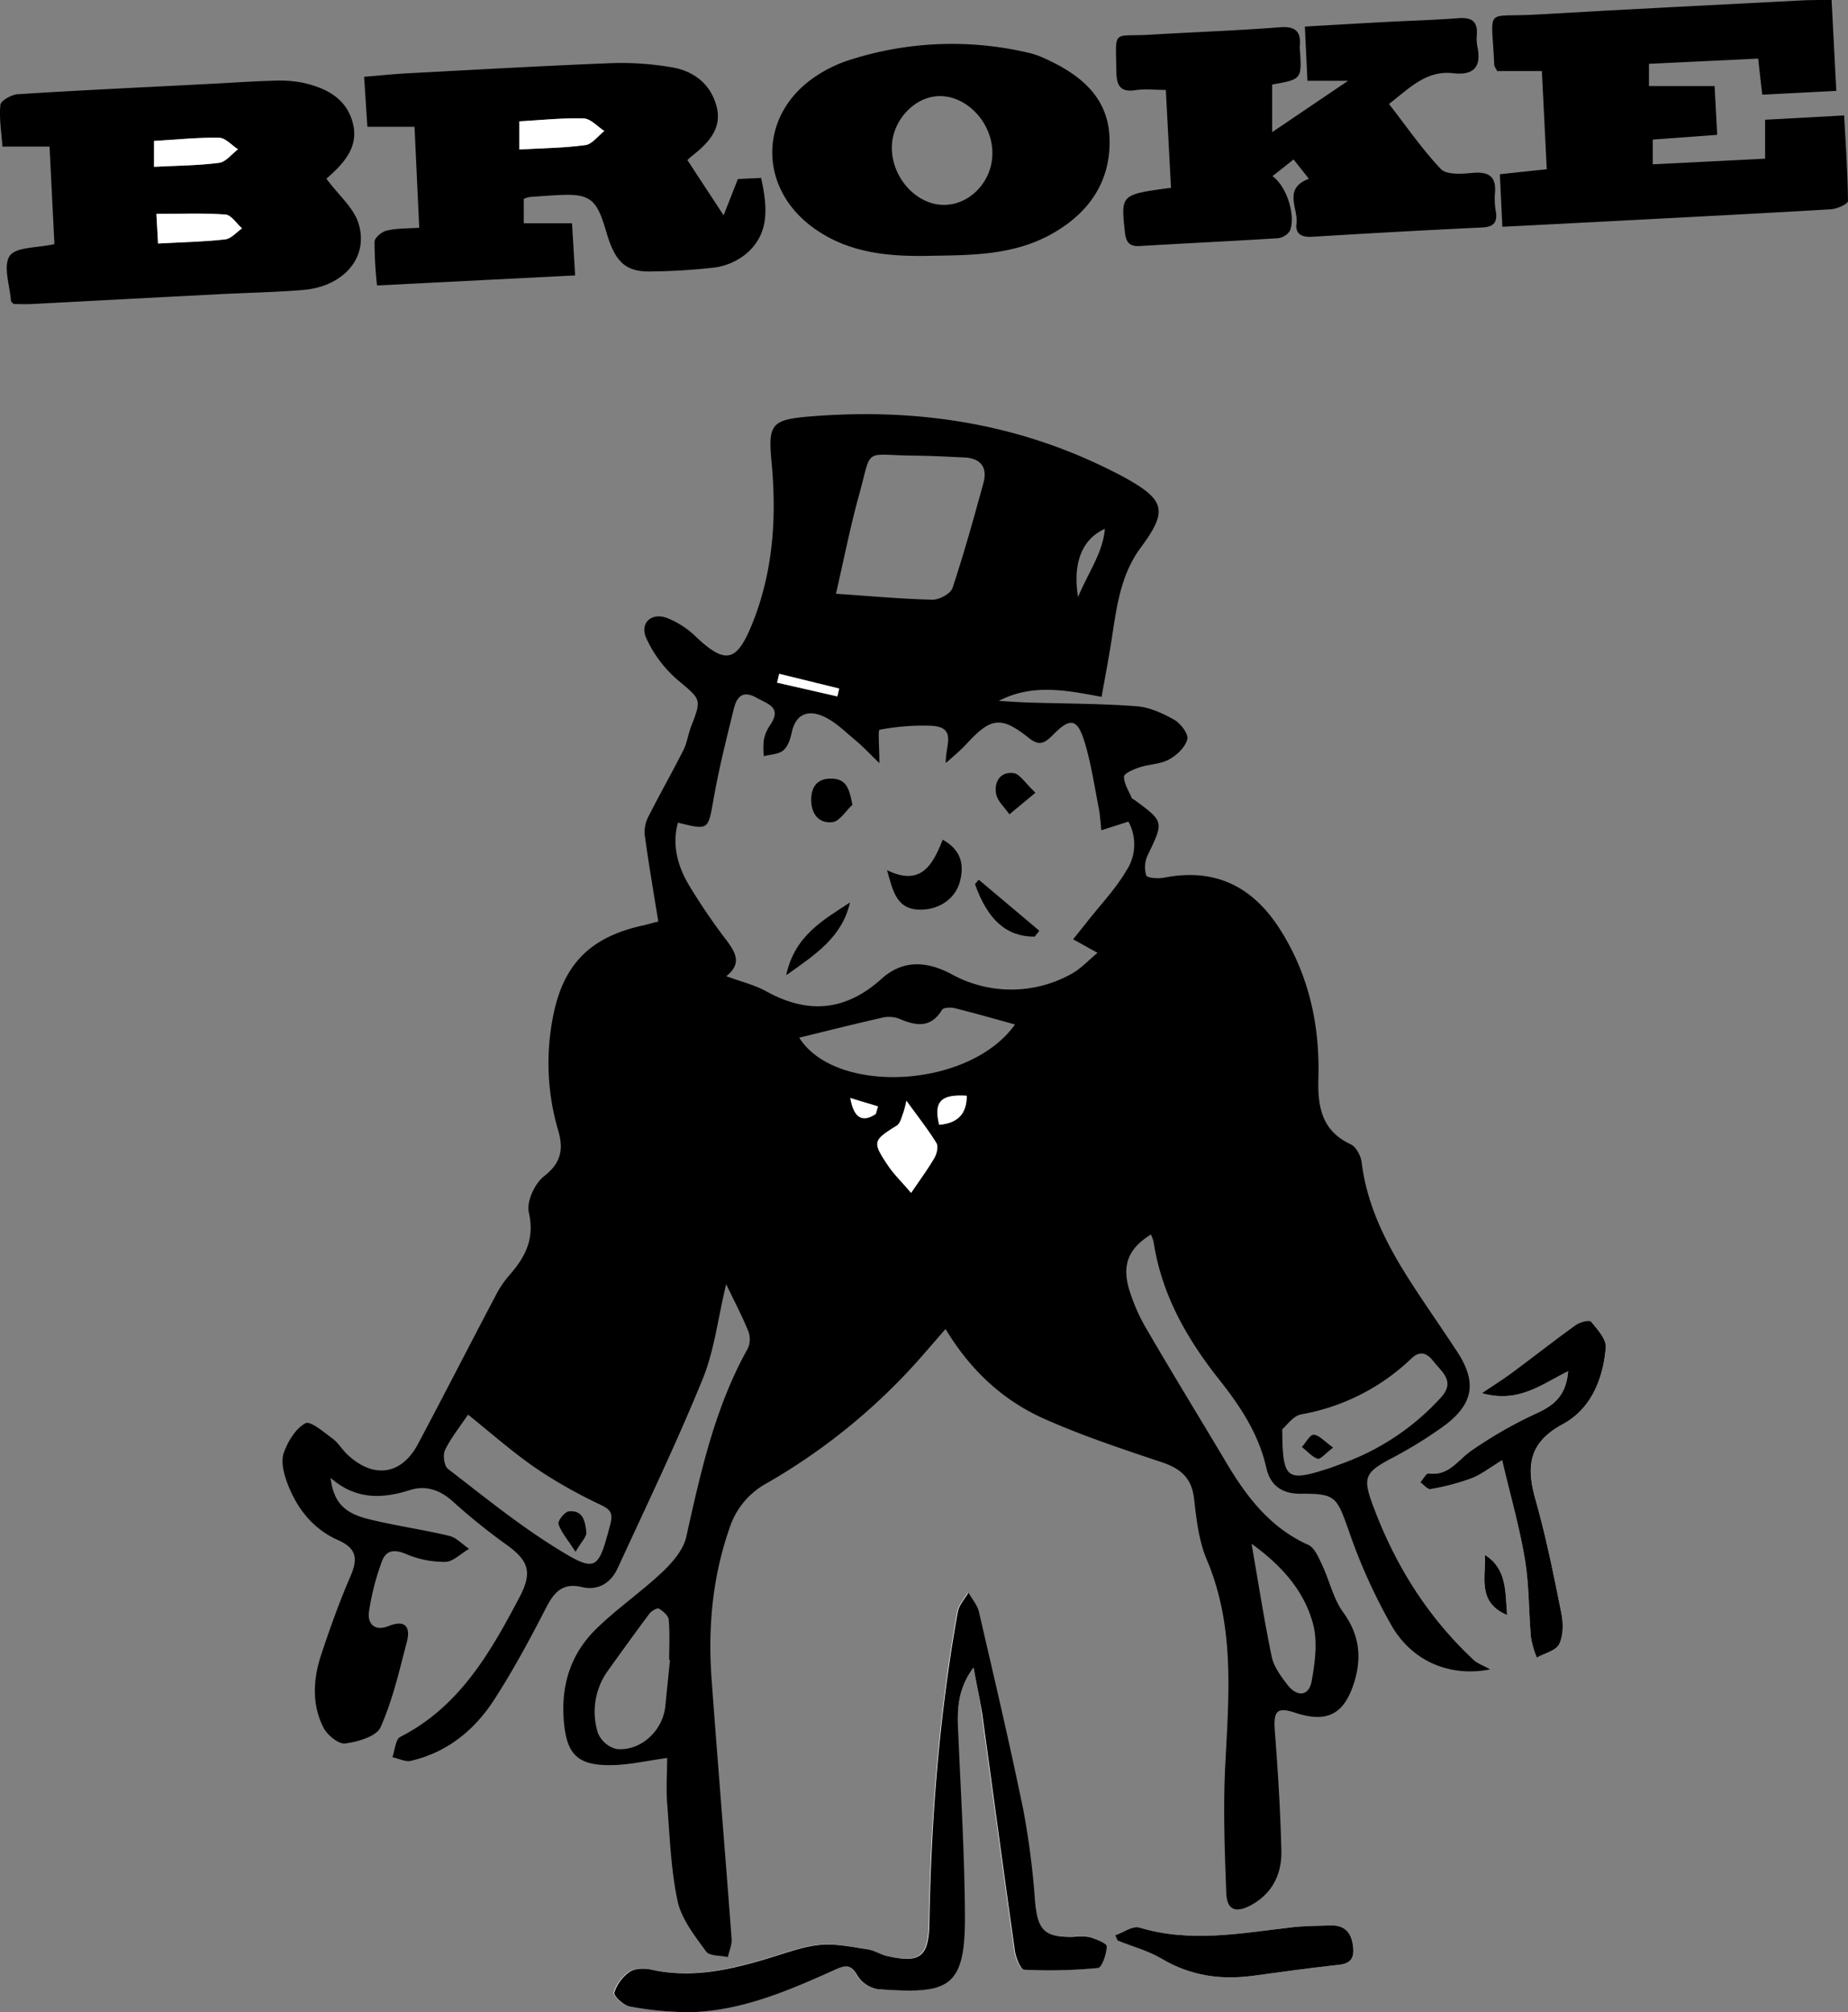 <svg xmlns="http://www.w3.org/2000/svg" viewBox="0 0 454.95 495.24"><rect x="0" y="0" width="454.95" height="495.24" fill="#808080" stroke="none"/><defs><style>.cls-1{fill:#fff;}</style></defs><g id="Calque_2" data-name="Calque 2"><g id="DESIGNED_BY_FREEPIK" data-name="DESIGNED BY FREEPIK"><path class="cls-1" d="M239.68,410.39c.8,4.45,1.56,8,2,11.51,2.69,19.45,5.28,38.92,8.05,58.36.23,1.63,1.42,4.43,2.27,4.47a123.55,123.55,0,0,0,18.15-.42c1-.1,2.11-3.44,2.17-5.32,0-.73-2.63-1.79-4.2-2.27a13.14,13.14,0,0,0-4-.08c-7.26.15-8.83-1.59-9.47-9a195,195,0,0,0-2.87-22.25c-3.35-16.3-7.16-32.51-10.92-48.72-.4-1.7-1.71-3.18-2.59-4.76-.9,1.58-2.31,3.07-2.62,4.75-4.55,25.31-6.53,50.86-7,76.55-.15,8.36-2.25,10-10.46,8.14-1.61-.37-3.09-1.39-4.7-1.63-3.89-.57-7.88-1.47-11.72-1.11-4.25.41-8.4,2-12.54,3.23-9.48,2.86-19,5.08-29,2.88-1.7-.38-4-.37-5.33.51a9.87,9.87,0,0,0-3.8,5.13c-.21.78,2.28,3.18,3.76,3.42a77.86,77.86,0,0,0,15.79,1.39c12.38-.54,23.61-5.43,34.72-10.4,2.51-1.12,4-1.54,5.58,1.38a7.42,7.42,0,0,0,5.07,3.37c17,1.22,21.49.12,21.43-17.61,0-14.81-1-29.62-1.6-44.42C235.7,421.85,235.31,416.24,239.68,410.39Zm146.37-72.92c-.48,5.86-3.33,8.32-7.66,10.31a105.94,105.94,0,0,0-16.2,9.26c-3.33,2.32-5.54,6.3-10.53,5.58-.56-.08-1.35,1.42-2,2.19.84.59,1.8,1.81,2.51,1.68a57,57,0,0,0,10-2.62c2.52-1,4.73-2.73,7.64-4.49,2,8.55,4.27,16.39,5.61,24.38,1.06,6.35.93,12.9,1.51,19.35a24.69,24.69,0,0,0,1.42,4.84c1.92-1.08,4.75-1.72,5.52-3.34,1-2.17,1-5.2.51-7.68-1.86-9.29-3.73-18.61-6.31-27.72-2.31-8.14-1.87-14.11,6.67-18.71,6.93-3.72,10-11.11,10.59-18.86.17-2.06-2.07-4.49-3.63-6.39-.38-.47-2.72.09-3.7.8-5.32,3.82-10.48,7.87-15.74,11.77-2.1,1.56-4.32,2.95-7.43,5.05C373.82,345.38,379.37,340.79,386.05,337.47ZM274.55,476.28l.55,1.3c3.66,1.47,7.57,2.51,10.91,4.5,7.11,4.23,14.61,5.25,22.61,4.16,6.43-.87,12.86-1.78,19.31-2.5,2.79-.31,5.54-.27,5.22-4.26-.28-3.44-1.72-5.73-5.55-5.62-3.16.1-6.33.09-9.47.45-12.55,1.45-25,3.89-37.66.06C278.84,473.88,276.54,475.59,274.55,476.28Zm91-93.6c.3,5.34-2,11.63,5.47,14.8C370.6,391.64,371,386.1,365.56,382.68Z"/><path d="M162.06,226.8c-1.21-7.51-2.43-14.53-3.37-21.58a8.54,8.54,0,0,1,1.11-4.58c2.74-5.4,5.74-10.67,8.47-16.08.88-1.76,1.13-3.83,1.85-5.69,2.71-7,2.47-6.66-3.47-11.68a30,30,0,0,1-7.51-10.06c-1.7-3.66,1.05-6.41,4.91-5.1a21.3,21.3,0,0,1,7.39,4.79c7.08,6.62,9.84,6.17,13.58-2.89,5.34-13,6.22-26.53,4.92-40.26-.86-9.16-.06-10.37,9.19-11.15,25.77-2.15,50.51,1.41,73.85,13,1.35.67,2.69,1.33,4,2.06,9.92,5.52,10.52,8.19,3.86,17.18-4.88,6.57-5.91,14.35-7.09,22.11-.72,4.73-1.64,9.44-2.56,14.63-8.75-1.64-17.07-3.29-25.3,1,2.5.14,5,.32,7.49.4,8.81.28,17.65.25,26.43.91,3.18.24,6.43,1.73,9.26,3.33,1.59.9,3.58,3.54,3.23,4.8-.55,2-2.63,4-4.57,5-2.11,1.16-4.84,1.13-7.2,1.91-1.44.48-3.8,1.48-3.82,2.29,0,1.73,1.16,3.5,1.9,5.23.11.26.53.38.8.58,7.18,5.3,7.1,5.26,3.15,13.49a7,7,0,0,0-.37,5c.25.67,2.95.84,4.41.56,12.53-2.46,21.79,2.16,28.5,12.69,7.14,11.22,9.85,23.63,9.47,36.7-.2,7,.79,12.88,7.95,16.23,1.33.62,2.5,2.83,2.7,4.44,1.45,11.79,7,21.78,13.36,31.44,3.3,5,6.71,9.93,10,14.92,4.94,7.44,4.37,12.78-2.68,18.21a106.44,106.44,0,0,1-14,8.62c-5.72,3.14-6.38,4.48-4.1,10.72,5.4,14.79,13.47,27.85,25.05,38.62.82.77,2,1.15,4,2.26-9.76,1.91-18.91-1.83-24.08-10.45a137.19,137.19,0,0,1-10.83-24c-2.88-8-3.13-8.86-11.84-8.78-4.56,0-7.39-2.1-8.34-6.34-1.92-8.57-6.66-15.56-12-22.24C292,329.14,285.91,318.37,284,305.6a9.22,9.22,0,0,0-.67-1.77c-5.28,3.26-7.12,7.15-5.46,13.14a45.11,45.11,0,0,0,4.6,10.46c6.36,10.94,13,21.73,19.46,32.59,5,8.41,10.81,16,20.14,20.18,1.59.72,2.57,3.17,3.44,5,1.81,3.84,2.73,8.27,5.17,11.62,4.08,5.59,4.61,11.29,2.62,17.48-2.5,7.74-6.76,9.77-14.51,7.2-4.45-1.47-5.33-.39-4.94,4.59.75,9.77,1.37,19.57,1.6,29.36.14,5.62-2.1,10.43-7.31,13.33-3.83,2.13-6.07,1.37-6.24-2.81-.41-10.44-.79-20.93-.27-31.36.86-17.12,2.45-34.14-4.48-50.63-2-4.66-2.61-10-3.18-15.09s-3.24-7.43-7.88-9c-9.76-3.26-19.58-6.52-29-10.7-10.19-4.52-18.22-12-24.31-22.11-3.21,3.66-5.86,6.81-8.65,9.83a150.39,150.39,0,0,1-35.48,28.19,19.26,19.26,0,0,0-9,10.83c-4.28,12.17-5.4,24.69-4.46,37.44,1.56,21.26,3.33,42.51,4.92,63.77.11,1.47-.59,3-.92,4.51-1.84-.42-4.53-.23-5.36-1.38-2.77-3.82-6-7.89-7-12.32-1.69-7.91-1.95-16.14-2.59-24.25-.28-3.59,0-7.21,0-11.05-5.08.7-9.31,1.69-13.55,1.76-8.55.16-11.28-2.63-11.91-11.19s1.71-16,7.66-22c5.16-5.14,11.29-9.3,16.6-14.31,2.51-2.38,5.2-5.48,5.91-8.68,3.56-16,7.05-31.88,15.15-46.36a5.58,5.58,0,0,0,.12-4.25c-1.55-3.81-3.49-7.48-5.45-11.57-2,8.17-2.86,16.17-5.79,23.35-6.39,15.7-13.77,31-20.86,46.43-1.69,3.69-4.73,5.72-8.92,4.75-4.75-1.11-6.82,1.31-8.81,5.19-3.94,7.68-8.07,15.32-12.75,22.57-4.83,7.46-11.55,12.93-20.44,15-1.39.33-3.06-.55-4.59-.88.62-1.73.75-4.42,1.94-5,14.58-7.44,22.15-20.73,29.35-34.38,3.22-6.11,2.3-9-3.33-13a146.75,146.75,0,0,1-13.06-10.54c-3.17-2.86-6.7-4.06-10.57-2.83-6.92,2.21-13.4,2.39-19.56-3,.72,5.77,3.13,8.6,9.22,10.12,6.61,1.65,13.4,2.58,20,4.16,1.77.43,3.26,2.1,4.88,3.19-2,1.14-3.88,3.16-5.86,3.21a24.08,24.08,0,0,1-9.67-1.94c-3-1.27-5-.91-6,2a61.78,61.78,0,0,0-3.13,12.33c-.35,2.86,1.45,4.78,4.83,3.41,4.12-1.66,5.49.21,4.5,3.94-1.86,7.08-3.5,14.32-6.46,20.95-1,2.27-5.59,3.6-8.72,4-1.63.22-4.42-2.08-5.35-3.92-2.92-5.78-2.52-12-.52-18,2.15-6.47,4.45-12.92,7.16-19.17,1.87-4.31,1.63-6.92-3.12-9-6.39-2.85-10.41-8.23-12.68-14.75-.73-2.12-1.29-4.85-.56-6.78,1-2.76,2.89-5.89,5.3-7.19,1.22-.65,4.54,2.2,6.68,3.78,1.44,1.07,2.39,2.78,3.72,4C92,364,98.87,363,102.9,355.38c6.42-12.05,12.62-24.21,19-36.3a25.42,25.42,0,0,1,3.29-5c4-4.52,6.53-9,5-15.68-.62-2.62,1.44-7.13,3.74-8.91,4.24-3.3,4.85-6.7,3.48-11.31A58.59,58.59,0,0,1,136,251c2.39-13.57,9.21-20.46,22.61-23.31C159.74,227.4,160.86,227.1,162.06,226.8Zm4.83-24.34c-1.49,5.51-.07,10.59,2.61,15.2a150.29,150.29,0,0,0,9.54,14c2.19,3,3.52,5.61-.24,8.59,3.62,1.34,6.94,2.13,9.82,3.71,10.27,5.68,19.52,4.92,28.41-3.07,5.12-4.61,10.89-4.47,17.11-1.2a30.42,30.42,0,0,0,29.25.2c2.58-1.31,4.64-3.63,6.8-5.39l-6-3.34c1.17-1.46,2.35-2.91,3.51-4.39,3.27-4.15,7-8.06,9.64-12.57a11.72,11.72,0,0,0,.46-12l-6.66,2.14c-.25-2.21-.32-3.83-.63-5.4-1.06-5.37-1.86-10.83-3.42-16.06-1.83-6.13-3.56-6.45-8-1.88-2,2-3.33,2.59-5.8.62-6.88-5.47-9.36-5.07-15.44,1.56-1.53,1.66-3.32,3.09-5,4.62-.24-4.28,3.11-9.08-4.1-9.2a56.61,56.61,0,0,0-12.2,1c-.45.09-.06,4.4-.06,8.21-2.51-2.42-4.12-4.16-5.92-5.65-2.52-2.09-4.93-4.52-7.83-5.84-3.67-1.66-6.84-.74-7.84,4-.33,1.56-.94,3.43-2.08,4.37s-3.15,1-4.78,1.4a19.52,19.52,0,0,1,0-4,10,10,0,0,1,1.55-3.64c3-4.39-.57-5.17-3.36-6.74-3.7-2.08-5,.21-5.64,3-1.79,7.26-3.62,14.53-4.91,21.89C174.29,204.31,174.56,204.35,166.89,202.46Zm38.91-56.33c8.94.6,16.37,1.3,23.81,1.46,1.66,0,4.41-1.48,4.88-2.87,2.83-8.52,5.24-17.18,7.61-25.84,1.07-3.9-.69-6.11-4.76-6.3s-8.31-.41-12.47-.45c-12.54-.13-10.08-2.28-13.44,9.9C209.28,129.81,207.73,137.76,205.8,146.13Zm-90.56,202c-2.15,3.2-4.27,5.81-5.69,8.75-.57,1.2-.21,3.9.72,4.62,8.68,6.68,17.22,13.63,26.5,19.4,10.08,6.27,10.47,5.62,13.48-5.75.83-3.16-.33-3.81-2.79-5a118.38,118.38,0,0,1-15.51-8.8C126.37,357.52,121.26,353,115.24,348.16Zm134.63-96c-5.2-1.43-10-2.81-14.79-4-1-.25-2.8-.19-3.15.38-2.92,4.76-6.63,3.89-10.81,2.11a7.59,7.59,0,0,0-4.36-.06c-6.74,1.53-13.43,3.21-20,4.82C205.64,269.53,238.59,268,249.87,252.14Zm65.8,99.61c.07,12.34,1,13,11.19,9.73,1.26-.41,2.5-.88,3.75-1.35a60.66,60.66,0,0,0,24.18-16.24c3.54-3.94.19-6.19-1.9-8.86-1.62-2.08-3.31-2.67-5.4-.71a52.33,52.33,0,0,1-27.17,13.78C318.28,348.48,316.63,351,315.67,351.75ZM164.94,408.53l-.2,0c0-3.3.19-6.62-.11-9.9-.09-1-1.39-2.14-2.42-2.74-.41-.25-1.84.58-2.35,1.27-3.48,4.64-6.86,9.36-10.25,14.07a17.31,17.31,0,0,0-2.43,15.22,6.72,6.72,0,0,0,4.61,4c6,.58,11.41-4.56,12-10.54Zm143.18-28.6c1.61,9.26,3.05,18.57,4.95,27.78.52,2.46,2.25,4.81,3.85,6.89,2.45,3.18,5.34,2.86,6-.91.82-4.58,1.5-9.66.34-14C321.11,391.54,315.5,385.26,308.12,379.93ZM224.3,293.58c2.36-3.48,4.23-6,5.77-8.68.57-1,1-2.8.44-3.62-2.1-3.38-4.58-6.52-7.37-10.39a23.43,23.43,0,0,1-.74,2.91c-.44,1.13-.75,2.67-1.63,3.22-5.86,3.66-6.06,4-2.18,9.79C220,289,221.93,290.79,224.3,293.58ZM272,130.14c-5.69,2.6-7.94,8.5-6.6,16.79C268.05,140.64,271.52,136,272,130.14ZM238,269.67c-6.42-.42-8.19,1.47-6.79,7.15C235.63,276.43,238,274.29,238,269.67ZM191.83,165.83c-.17.73-.35,1.46-.52,2.19l14.83,3.37c.15-.64.31-1.29.46-1.93Zm23.78,108.32.54-1.86-6.82-2.05C210.21,275.24,212.36,276.33,215.61,274.15Z"/><path d="M141.59,67.78,92.82,70.26a96.49,96.49,0,0,1-.61-10.76c0-1,1.77-2.47,3-2.75,2.37-.58,4.9-.48,8-.7-.4-8.48-.77-16.55-1.16-24.85H90.44c-.26-4-.51-7.88-.8-12.3,3.88-.32,7.3-.68,10.72-.86,16.81-.89,33.61-1.85,50.43-2.51a74,74,0,0,1,14.41,1c5.45.87,9.65,4,11.17,9.51s-1.92,9.09-5.87,12.23c-.63.49-1.2,1.07-1.27,1.13l8.91,13.59c1.19-3,2.22-5.63,3.52-8.94l5.72-.26c1.5,7,2.23,13.64-3.69,18.67a15.6,15.6,0,0,1-7.48,3.34,147.15,147.15,0,0,1-15.45,1c-5.83.24-8.54-1.6-10.6-7-.59-1.56-1-3.17-1.53-4.76-1.85-5.82-3.79-7.26-9.76-7.08-2.83.09-5.66.32-8.48.52a6.94,6.94,0,0,0-1.45.47v6h11.88C141.07,59,141.31,63,141.59,67.78Zm-13.73-31c5.56-.31,11-.36,16.27-1.08,1.68-.23,3.1-2.26,4.64-3.47-1.69-1.08-3.35-3-5.07-3.09-5.24-.16-10.5.42-15.84.71Z"/><path d="M80.33,43.94c3,4.11,6.9,7.3,8,11.27,2.43,8.34-3.92,15.35-13.7,16.15-6.63.54-13.29.69-19.94,1L7.87,74.82c-1.62.08-3.26,0-4.56,0-.42-.5-.6-.62-.61-.74-.26-3.8-2-8.6-.3-11.11,1.51-2.23,6.78-1.93,11-2.89-.39-7.71-.79-15.74-1.2-24H.6c-.24-3.52-.84-7-.5-10.3.11-1,2.72-2.49,4.25-2.59,15.78-1,31.57-1.73,47.36-2.55,5.15-.26,10.3-.63,15.46-.77a30.14,30.14,0,0,1,7.42.5c5.57,1.26,10.57,3.7,12.22,9.73,1.6,5.82-1.88,9.79-5.86,13.36C80.46,43.92,79.88,44.27,80.33,43.94Zm-41.42,16c6-.33,11.28-.43,16.52-1,1.47-.17,2.78-1.77,4.16-2.72C58.23,55,56.94,52.9,55.51,52.8c-5.52-.4-11.08-.16-17-.16C38.68,55.75,38.77,57.5,38.91,59.93Zm-1-18.88c5.8-.3,11-.31,16.07-1,1.65-.22,3.08-2.17,4.61-3.32-1.55-1-3.1-2.83-4.67-2.85-5.27-.09-10.55.47-16,.79Z"/><path d="M322.22,44l-3.76-4.76c-1.88,1.5-3.46,2.75-5.19,4.11,3.57,2.57,5.78,9.82,4.27,13.49a4.08,4.08,0,0,1-3,1.79c-11.31.72-22.63,1.24-33.93,1.92-2.65.16-3.41-1-3.68-3.44-1-9.24-1.07-9.24,11.35-10.89-.42-7.94-.84-16-1.27-24.09-2.87,0-5.21-.28-7.47.06-3.66.55-4.64-1.05-4.7-4.4-.17-10.87-1.12-8.69,8.3-9.25,10.65-.64,21.31-1,31.94-1.83,3.79-.29,5.28,1,4.9,4.66a2.85,2.85,0,0,0,0,.5c.56,7.63.56,7.63-6.79,8.94V32.52l18.68-12.63h-10c-.21-4.51-.41-8.57-.63-13.35,6.91-.4,13.33-.78,19.74-1.12,6-.32,12-.48,18-.94,3.14-.24,4.82.63,4.6,4a10.68,10.68,0,0,0,.13,3c1.06,5.07-.95,7.12-6,6.54-6.56-.76-10.71,3.66-15.76,7.57,4.25,5.46,8.12,11.09,12.75,16,1.36,1.42,5,1.24,7.43,1,4.23-.45,6.38.62,5.87,5.25a18.37,18.37,0,0,0,.3,4.48c.34,2.61-.84,3.53-3.37,3.66q-21,1-41.92,2.3c-2.5.15-4.17-.69-3.83-3.2C319.65,51.29,315.78,46.4,322.22,44Z"/><path d="M450.91,0c.39,7.58.76,14.67,1.16,22.36l-18.23.94c-.34-2.93-.64-5.5-1-8.88l-26.89,1.28v5.48h16.16c.2,3.85.41,7.73.64,12l-15.87,1.17v6.09l27.66-1.39V29.47L454,28.41c.39,7.3.89,14.2.94,21.1,0,.68-2.69,1.92-4.19,2-20.46,1.19-40.93,2.23-61.4,3.3-6.29.33-12.58.64-19.49,1-.22-4.54-.41-8.58-.62-12.93l11.55-1.24c-.4-8-.79-15.93-1.2-24.14h-11c-.33-.68-.71-1.11-.73-1.55-.63-14.6-2.68-11.6,10.42-12.37C400.37,2.29,422.51,1.2,444.64.05,446.44,0,448.25,0,450.91,0Z"/><path d="M229.84,62.94c-10.63.28-21-.45-30-7.17-13.33-10-12.9-27.79,1-37A32.49,32.49,0,0,1,208.43,15a82.31,82.31,0,0,1,44.82-2A20.27,20.27,0,0,1,257,14.29c8.64,3.89,15.8,9.35,16.15,19.68.37,10.62-5,18.41-14.15,23.56S239.87,62.8,229.84,62.94Zm1.72-39.29c-6.16-.1-11.82,5.75-12,12.38-.17,7.39,5.73,14.18,12.5,14.39,6.53.2,12.2-5.63,12.25-12.6C244.4,30.48,238.34,23.76,231.56,23.65Z"/><path d="M239.68,410.39c-4.37,5.85-4,11.46-3.73,17.13.64,14.8,1.56,29.61,1.6,44.42.06,17.73-4.44,18.83-21.43,17.61a7.42,7.42,0,0,1-5.07-3.37c-1.62-2.92-3.07-2.5-5.58-1.38-11.11,5-22.34,9.86-34.72,10.4A77.86,77.86,0,0,1,155,493.81c-1.48-.24-4-2.64-3.76-3.42a9.87,9.87,0,0,1,3.8-5.13c1.33-.88,3.63-.89,5.33-.51,10,2.2,19.51,0,29-2.88,4.14-1.24,8.29-2.82,12.54-3.23,3.84-.36,7.83.54,11.72,1.11,1.61.24,3.09,1.26,4.7,1.63,8.21,1.87,10.31.22,10.46-8.14.46-25.69,2.44-51.24,7-76.55.31-1.68,1.72-3.17,2.62-4.75.88,1.58,2.19,3.06,2.59,4.76,3.76,16.21,7.57,32.42,10.92,48.72a195,195,0,0,1,2.87,22.25c.64,7.38,2.21,9.12,9.47,9a13.14,13.14,0,0,1,4,.08c1.57.48,4.23,1.54,4.2,2.27-.06,1.88-1.19,5.22-2.17,5.32a123.55,123.55,0,0,1-18.15.42c-.85,0-2-2.84-2.27-4.47-2.77-19.44-5.36-38.91-8.05-58.36C241.24,418.36,240.48,414.84,239.68,410.39Z"/><path d="M386.05,337.47c-6.68,3.32-12.23,7.91-21.23,5.4,3.11-2.1,5.33-3.49,7.43-5.05,5.26-3.9,10.42-7.95,15.74-11.77,1-.71,3.32-1.27,3.7-.8,1.56,1.9,3.8,4.33,3.63,6.39-.62,7.75-3.66,15.14-10.59,18.86-8.54,4.6-9,10.57-6.67,18.71,2.58,9.11,4.45,18.43,6.31,27.72.5,2.48.53,5.51-.51,7.68-.77,1.62-3.6,2.26-5.52,3.34a24.69,24.69,0,0,1-1.42-4.84c-.58-6.45-.45-13-1.51-19.35-1.34-8-3.6-15.83-5.61-24.38-2.91,1.76-5.12,3.52-7.64,4.49a57,57,0,0,1-10,2.62c-.71.13-1.67-1.09-2.51-1.68.68-.77,1.47-2.27,2-2.19,5,.72,7.2-3.26,10.53-5.58a105.94,105.94,0,0,1,16.2-9.26C382.72,345.79,385.57,343.33,386.05,337.47Z"/><path d="M274.55,476.28c2-.69,4.29-2.4,5.92-1.91,12.62,3.83,25.11,1.39,37.66-.06,3.14-.36,6.31-.35,9.47-.45,3.83-.11,5.27,2.18,5.55,5.62.32,4-2.43,3.95-5.22,4.26-6.45.72-12.88,1.63-19.31,2.5-8,1.09-15.5.07-22.61-4.16-3.34-2-7.25-3-10.91-4.5Z"/><path d="M365.56,382.68c5.47,3.42,5,9,5.47,14.8C363.52,394.31,365.86,388,365.56,382.68Z"/><path class="cls-1" d="M224.3,293.58c-2.37-2.79-4.27-4.63-5.71-6.77-3.88-5.8-3.68-6.13,2.18-9.79.88-.55,1.19-2.09,1.63-3.22a23.43,23.43,0,0,0,.74-2.91c2.79,3.87,5.27,7,7.37,10.39.51.82.13,2.62-.44,3.62C228.53,287.59,226.66,290.1,224.3,293.58Z"/><path class="cls-1" d="M238,269.67c0,4.62-2.39,6.76-6.79,7.15C229.83,271.14,231.6,269.25,238,269.67Z"/><path class="cls-1" d="M191.83,165.83l14.77,3.63c-.15.64-.31,1.29-.46,1.93L191.31,168C191.48,167.29,191.66,166.56,191.83,165.83Z"/><path class="cls-1" d="M215.61,274.15c-3.25,2.18-5.4,1.09-6.28-3.91l6.82,2.05Z"/><path class="cls-1" d="M127.86,36.79V29.86c5.34-.29,10.6-.87,15.84-.71,1.72.05,3.38,2,5.07,3.09-1.54,1.21-3,3.24-4.64,3.47C138.82,36.43,133.42,36.48,127.86,36.79Z"/><path class="cls-1" d="M38.91,59.93c-.14-2.43-.23-4.18-.41-7.29,5.93,0,11.49-.24,17,.16,1.43.1,2.72,2.21,4.08,3.39-1.38,1-2.69,2.55-4.16,2.72C50.19,59.5,44.9,59.6,38.91,59.93Z"/><path class="cls-1" d="M37.92,41.05V34.69c5.46-.32,10.74-.88,16-.79,1.57,0,3.12,1.85,4.67,2.85-1.53,1.15-3,3.1-4.61,3.32C48.9,40.74,43.72,40.75,37.92,41.05Z"/><path d="M218.38,214.16c8.35,4.08,11.26-1.32,13.7-7.5,4.39,2.44,5.28,5.87,4.34,9.89-1,4.45-4.91,7.2-9.53,7.33C220.77,224,219.89,219.54,218.38,214.16Z"/><path d="M209.26,222.09c-1.91,8.44-8.33,12.73-15.71,17.91C195.67,230.14,202.81,226.37,209.26,222.09Z"/><path d="M209.85,198.06c-1.64,1.51-3.15,4.09-4.93,4.28-3.51.38-5.32-2.24-5.21-5.79.1-3.15,1.69-5,5-4.93C208.31,191.68,209.08,194,209.85,198.06Z"/><path d="M254.71,230.52c-6.91,0-11.54-4.06-14.68-12.94l.92-1.08,14.91,12.56Z"/><path d="M254.91,195.1l-6.41,5.31c-1.14-1.67-2.92-3.21-3.27-5-.56-2.94,1-5.57,4.29-5.14C251.05,190.44,252.32,192.66,254.91,195.1Z"/><path d="M141.69,381.9c-2-3.09-3.54-4.81-4.2-6.82-.24-.74,1.5-3,2.5-3.12,3.62-.42,4.11,2.64,4.36,5.21C144.44,378.17,143.21,379.31,141.69,381.9Z"/><path d="M328.19,356.26c-1.92,1.44-3.17,3-3.8,2.75-1.45-.51-2.6-1.88-3.88-2.9,1-1.08,2-3.09,2.92-3C324.77,353.17,326,354.71,328.19,356.26Z"/></g></g></svg>